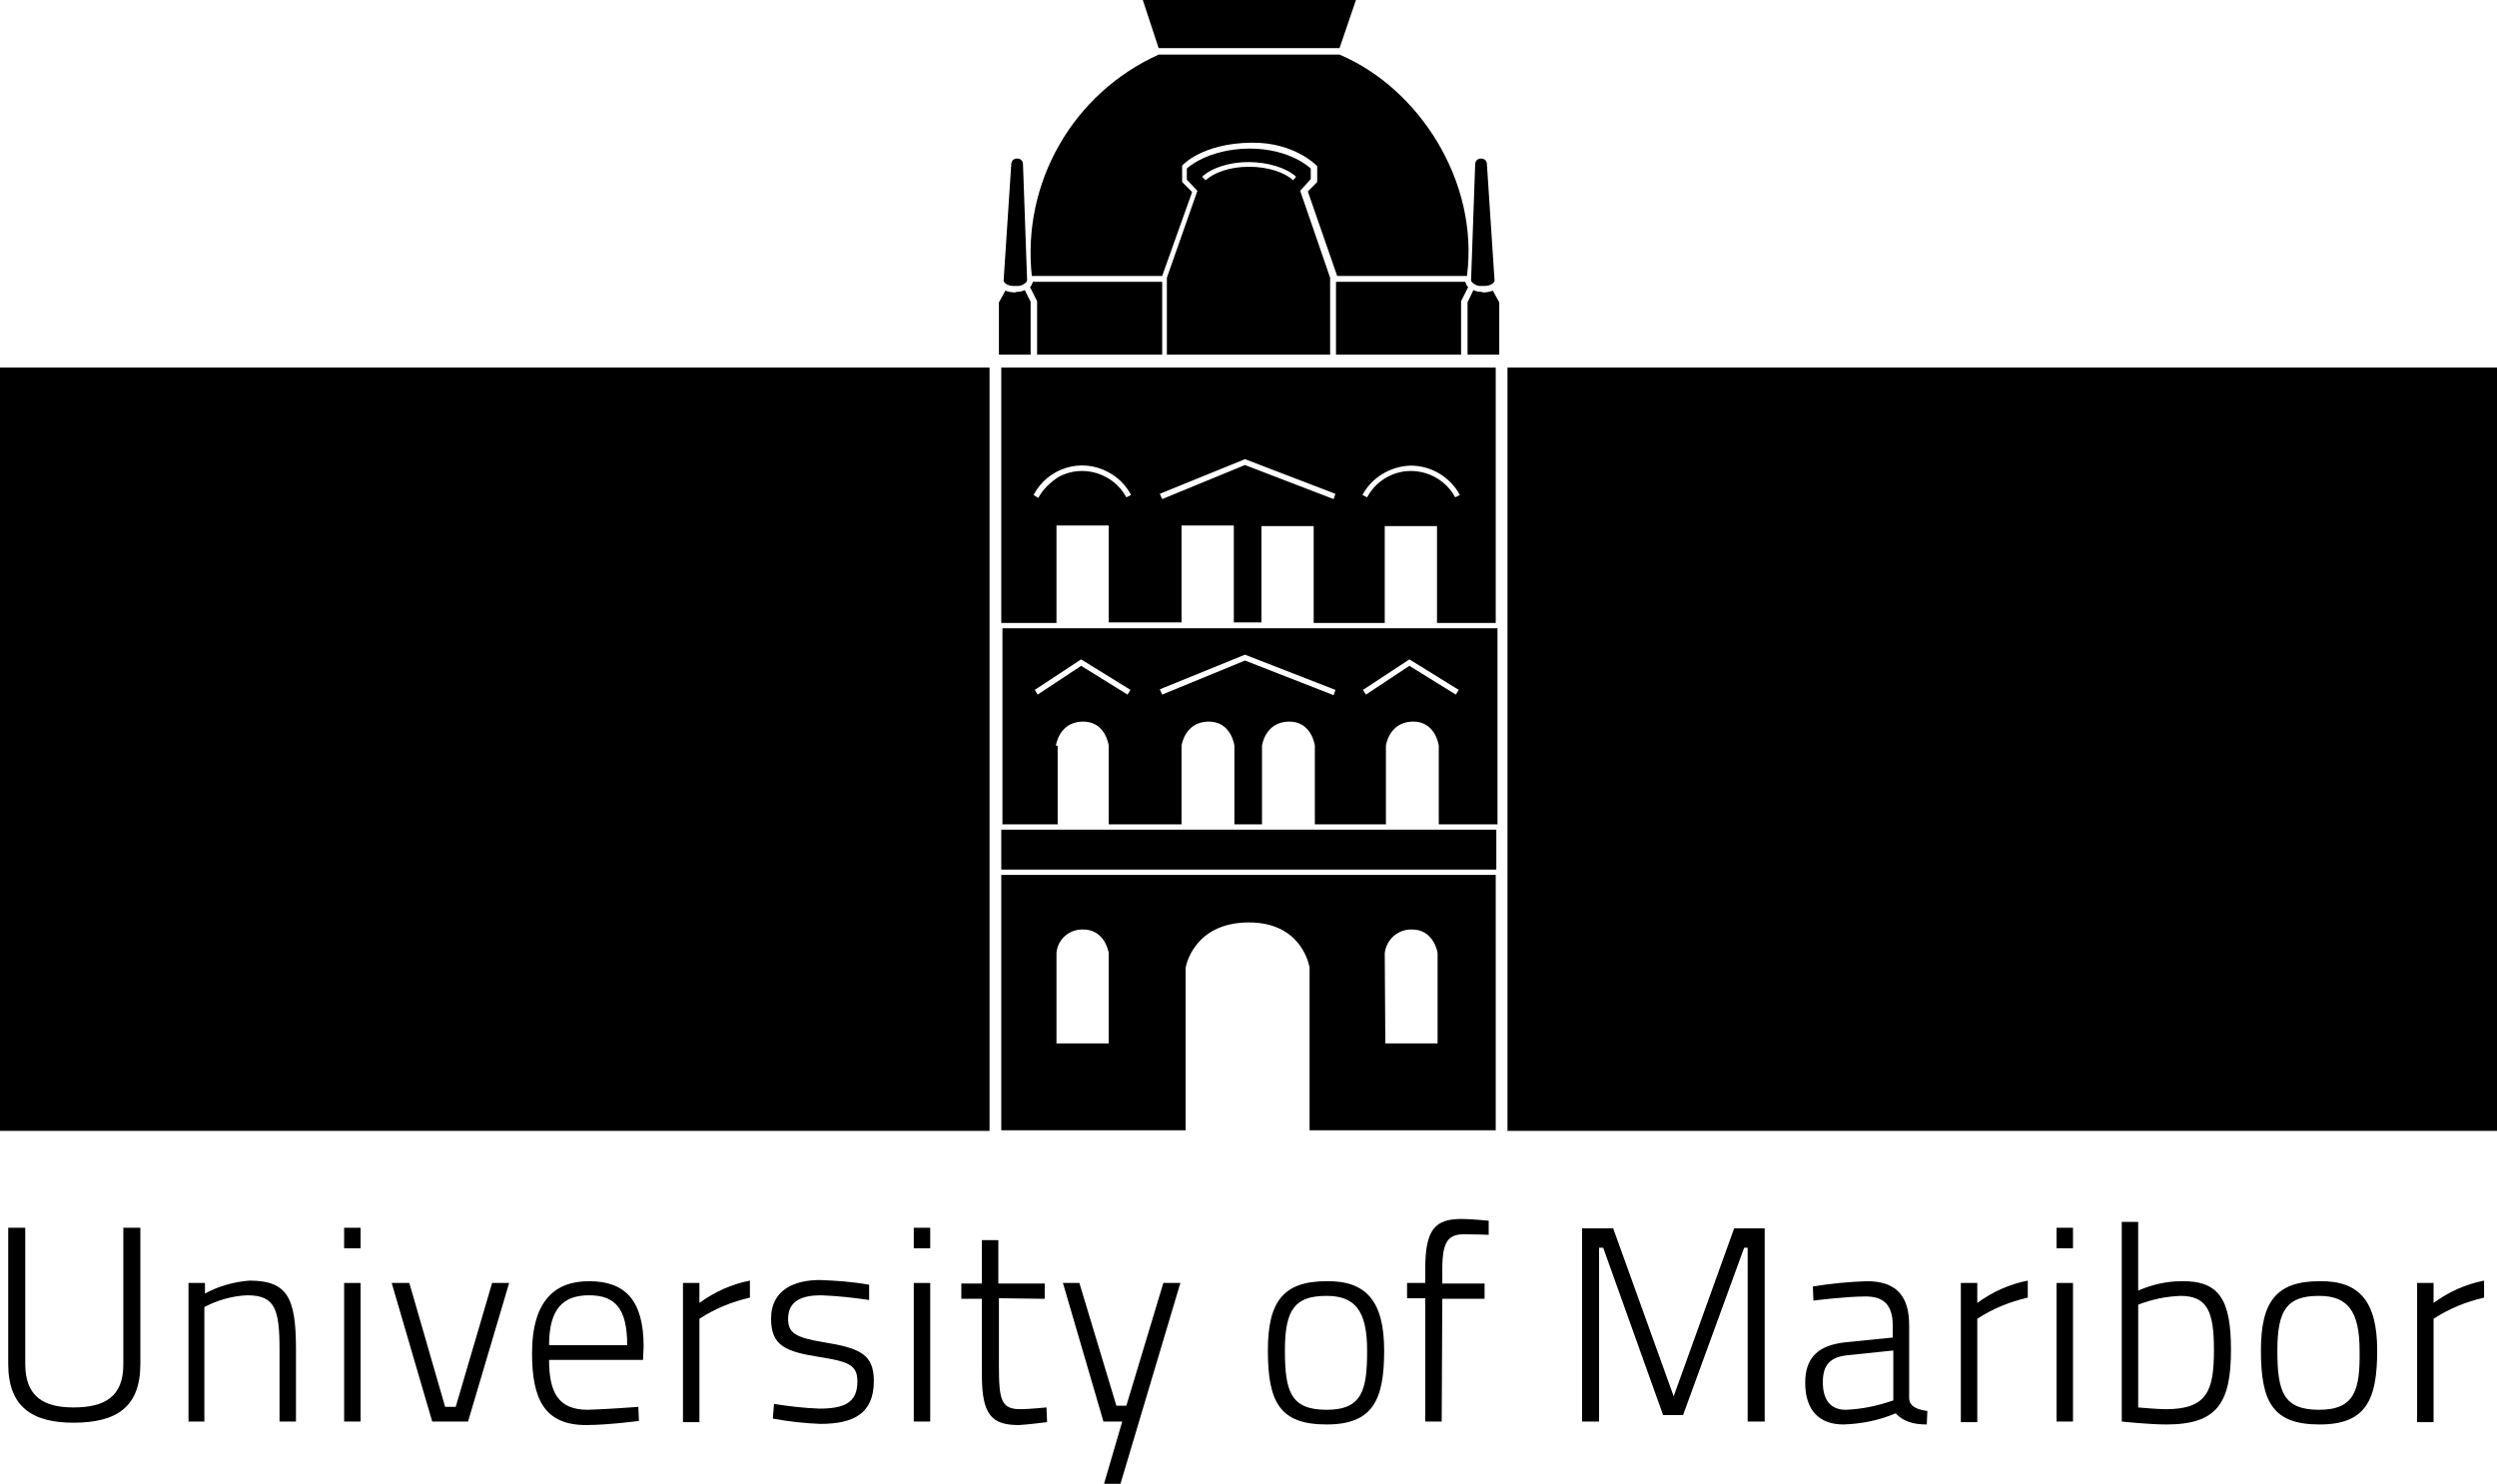 <?xml version="1.0" encoding="utf-8"?>
<!-- Generator: Adobe Illustrator 26.0.2, SVG Export Plug-In . SVG Version: 6.00 Build 0)  -->
<svg version="1.1" id="Layer_1" xmlns="http://www.w3.org/2000/svg" xmlns:xlink="http://www.w3.org/1999/xlink" x="0px" y="0px"
	 viewBox="0 0 425.2 252.7" style="enable-background:new 0 0 425.2 252.7;" xml:space="preserve">
<path d="M252.2,49.7c-0.5,0-0.9-0.1-1.3-0.3l-1,2.1v8.9h5.4v-8.9l-1.1-2c-0.5,0.2-1.1,0.3-1.6,0.3L252.2,49.7z"/>
<path d="M254.5,47.8L253.2,28c0-0.6-0.4-1-1-1s-1,0.4-1,1l-0.7,19.7c0,0.2,0.2,0.5,0.6,0.7c0.3,0.2,0.6,0.3,1,0.3h0.7
	C253.9,48.7,254.5,48.1,254.5,47.8z"/>
<path d="M252.2,48.8h0.2c0.1,0,0.2,0,0.3,0h-0.7C252.1,48.8,252.2,48.8,252.2,48.8z"/>
<path d="M173.2,49.7c0.5,0,0.9-0.1,1.3-0.3l1,2v9h-5.4v-8.9l1.1-2c0.5,0.2,1.1,0.3,1.6,0.3L173.2,49.7z"/>
<path d="M170.9,47.8l1.3-19.8c0-0.6,0.4-1,1-1s1,0.4,1,1l0.7,19.7c0,0.2-0.2,0.5-0.6,0.7c-0.3,0.2-0.6,0.3-1,0.3h-0.7
	C171.5,48.7,170.9,48.1,170.9,47.8z"/>
<path d="M173.2,48.8h-0.3c-0.1,0-0.2,0-0.3,0h0.7H173.2z"/>
<rect y="62.6" width="168.5" height="130"/>
<rect x="256.7" y="62.6" width="168.5" height="130"/>
<path d="M179.8,127c0,0,0.5-4,4.5-4.1s4.5,4.1,4.5,4.1v13.4h12.4V127c0,0,0.5-4,4.5-4.1s4.5,4.1,4.5,4.1v13.4h4.7V127
	c0,0,0.5-4,4.5-4.1s4.5,4.1,4.5,4.1v13.4h12.1V127c0,0,0.5-4,4.5-4.1s4.5,4.1,4.5,4.1v13.4h10V107h-84.3v33.4h9.4V127z M240,112.3
	l8.4,5.2l0,0l-0.5,0.8l-7.9-4.9l-7.4,4.9l-0.5-0.8L240,112.3z M212,111.5l15.4,6l0,0l-0.3,0.9l-15.1-5.9l-14.1,5.8l-0.4-0.9
	L212,111.5z M184.1,112.3l8.4,5.2l0,0l-0.5,0.8l-7.9-4.9l-7.4,4.9l-0.5-0.8L184.1,112.3z"/>
<path d="M179.9,89.5h8.9v16.5h12.4V89.5h8.9v16.5h4.7V89.6h8.9v16.5h12.1V89.6h8.9v16.5h10V62.6h-84.2v43.5h9.4L179.9,89.5z
	 M240.2,79.3c3.5,0,6.7,1.9,8.4,5l-0.8,0.4c-2.2-4.1-7.4-5.7-11.5-3.5c-1.5,0.8-2.7,2-3.5,3.5l0,0l-0.8-0.4
	C233.6,81.3,236.8,79.4,240.2,79.3z M212,78.2l15.4,5.9l0,0l-0.3,0.9L212,79.2L197.9,85l-0.4-0.9L212,78.2z M176.8,84.8l-0.8-0.5
	c2.4-4.6,8.1-6.4,12.7-3.9c1.7,0.9,3,2.2,3.9,3.9l-0.8,0.4c-2.2-4.1-7.4-5.7-11.5-3.5C178.9,82.1,177.6,83.3,176.8,84.8L176.8,84.8z
	"/>
<path d="M170.5,192.5h31.4v-27.7c0,0,1.2-7.6,10.6-7.7s10.5,7.7,10.5,7.7v27.7h31.7V149h-84.2V192.5z M235.8,162.3
	c0.3-2.3,2.2-4,4.5-4c3.9-0.1,4.5,4,4.5,4v15.4h-8.9L235.8,162.3z M184.3,158.3c3.9-0.1,4.5,4,4.5,4v15.4h-8.9v-15.4
	C180.1,160,182,158.3,184.3,158.3L184.3,158.3z"/>
<rect x="170.5" y="141.3" width="84.3" height="6.8"/>
<rect x="170.5" y="106.1" width="9.4" height="0"/>
<rect x="244.7" y="106.1" width="10" height="0"/>
<rect x="223.8" y="106.1" width="12.1" height="0"/>
<rect x="210.1" y="106.1" width="4.7" height="0"/>
<rect x="188.8" y="106.1" width="12.4" height="0"/>
<polygon points="232.8,84.8 232.8,84.8 232.7,84.8 "/>
<polygon points="194.6,0 197.3,8.2 228.1,8.2 230.9,0 "/>
<path d="M228.1,9.3h-30.8c-14.6,6.6-23.3,21.8-21.6,37.7h22.2l5.1-14.3l-1.7-1.7v-2.8c0,0,3.3-3.8,11.8-3.9c7.4-0.1,11.2,4,11.2,4
	V31l-1.6,1.6l5,14.4h22.1C251.9,30.9,241.6,15,228.1,9.3z"/>
<path d="M250,48.9c-0.2-0.2-0.4-0.6-0.5-0.9h-22v12.4h21.3v-9.1L250,48.9z"/>
<path d="M175.4,48.9c0.2-0.2,0.4-0.6,0.5-0.9h22v12.4h-21.3v-9.1L175.4,48.9z"/>
<path d="M221.4,32.5l1.8-2v-1.8c0,0-3.4-3.4-10.5-3.4c-7.2,0.1-10.6,3.4-10.6,3.4v1.9l1.8,1.9l-5.2,14.8v13.1h27.8V47.3L221.4,32.5z
	 M220.2,30.7c-1.4-1.3-4.2-2.3-7.5-2.3s-6,1-7.4,2.3l-0.6-0.6c1.6-1.5,4.6-2.5,7.9-2.5s6.5,1,8.1,2.5L220.2,30.7z"/>
<path d="M12.5,239.7c5.3,0,8.5-1.8,8.5-7.3v-23.3h2.9v23.2c0,7.3-4,10-11.4,10c-7,0-11.1-2.7-11.1-10v-23.2h2.9v23.2
	C4.3,237.9,7.5,239.7,12.5,239.7z"/>
<path d="M32.1,242.1v-23.6h2.8v1.8c2.4-1.3,5-2,7.6-2.2c6.5,0,7.9,3,7.9,11.7v12.3h-2.8v-12.3c0-6.9-0.8-9.2-5.5-9.2
	c-2.5,0.1-5,0.8-7.3,2v19.5H32.1z"/>
<path d="M58.6,209.1h2.8v3.5h-2.8V209.1z M58.6,218.5h2.8v23.6h-2.8V218.5z"/>
<path d="M69.7,218.5l6.1,21.1h1.8l6.2-21.1h2.9l-7,23.6h-6.1l-6.9-23.6H69.7z"/>
<path d="M108.7,239.6l0.1,2.4c0,0-5.3,0.7-9,0.7c-7,0-9.2-4.3-9.2-12.2c0-9.1,4-12.3,9.7-12.3c6.1,0,9.3,3.2,9.3,11.1l-0.1,2.3h-16
	c0,5.6,1.6,8.5,6.6,8.5C103.5,240,108.7,239.6,108.7,239.6z M106.8,229.1c0-6.2-2-8.5-6.5-8.5s-6.8,2.4-6.8,8.5H106.8z"/>
<path d="M116.3,218.5h2.8v3.4c2.6-1.9,5.5-3.2,8.6-3.8v2.9c-3.1,0.7-6,1.9-8.6,3.6v17.6h-2.8V218.5z"/>
<path d="M148,221.4c-2.7-0.4-5.4-0.7-8.2-0.8c-3,0-5.6,0.8-5.6,4c0,2.4,1.2,3.2,6.1,4c6.2,1,8.5,2.1,8.5,6.6c0,5.5-3.4,7.3-9.1,7.3
	c-2.7-0.1-5.4-0.4-8.1-0.9l0.2-2.5c2.5,0.4,5.1,0.7,7.7,0.8c4.1,0,6.5-0.9,6.5-4.6c0-2.8-1.4-3.4-6.5-4.2c-5.7-0.9-8.2-1.9-8.2-6.5
	c0-5.1,4.2-6.6,8.3-6.6c2.8,0.1,5.6,0.3,8.4,0.8L148,221.4z"/>
<path d="M155.6,209.1h2.8v3.5h-2.8V209.1z M155.6,218.5h2.8v23.6h-2.8V218.5z"/>
<path d="M170.1,221.1v11.5c0,5.9,0.4,7.4,3.7,7.4c1.3,0,4.4-0.3,4.4-0.3l0.1,2.5c-1.6,0.2-3.2,0.4-4.8,0.5c-4.6,0-6.3-1.7-6.3-8.5
	v-13h-3.5v-2.6h3.5v-7.4h2.8v7.4h7.9v2.6L170.1,221.1z"/>
<path d="M183.8,218.5l6.3,20.9h1.7l6.3-20.9h2.9l-10.2,34.2H188l3.1-10.6h-3.2l-6.9-23.6L183.8,218.5z"/>
<path d="M235.7,230c0,8.4-1.9,12.6-9.8,12.6s-10-3.7-10-12.6c0-8.3,2.6-11.8,10-11.8C232.7,218.1,235.7,221.7,235.7,230z M232.8,230
	c0-6.8-2.1-9.3-6.9-9.3c-5.4,0-7.1,2.3-7.1,9.3s1,10.1,7.1,10.1S232.8,236.7,232.8,230z"/>
<path d="M245.5,242.1h-2.8v-21h-3.1v-2.6h3.1v-2.4c0-6.8,1.7-8.5,6.2-8.5c1.6,0,4.6,0.3,4.6,0.3v2.4c0,0-2.8-0.1-4.1-0.1
	c-2.8,0-3.8,1.2-3.8,6v2.4h7.2v2.6h-7.2L245.5,242.1z"/>
<path d="M269.4,209.2h5.3l10.3,28.6l10.3-28.6h5.2v32.9h-2.9v-29.6H297L286.6,241h-3.4L273,212.5h-0.7v29.6h-2.9L269.4,209.2z"/>
<path d="M325.1,238.2c0.1,1.4,1.5,1.9,3.1,2.1l-0.1,2.3c-2.3,0-4-0.5-5.3-1.9c-2.8,1.2-5.8,1.8-8.9,1.9c-4.1,0-6.5-2.4-6.5-7.1
	c0-4.3,2.2-6.4,6.9-6.9l8-0.8v-2.1c0-3.5-1.6-4.9-4.6-4.9c-3.4,0-8.9,0.7-8.9,0.7l-0.1-2.4c3.1-0.5,6.1-0.8,9.2-0.9
	c4.9,0,7.2,2.4,7.2,7.5V238.2z M314.7,230.8c-3.2,0.3-4.3,1.8-4.3,4.6c0,3,1.3,4.7,3.9,4.7c2.8-0.1,5.5-0.7,8.1-1.6V230L314.7,230.8
	z"/>
<path d="M333.9,218.5h2.8v3.4c2.6-1.9,5.5-3.2,8.6-3.8v2.9c-3.1,0.7-6,1.9-8.6,3.6v17.6h-2.8V218.5z"/>
<path d="M350.2,209.1h2.8v3.5h-2.8V209.1z M350.2,218.5h2.8v23.6h-2.8V218.5z"/>
<path d="M379.9,229.9c0,9.1-2.4,12.7-11,12.7c-3,0-7.6-0.5-7.6-0.5v-34h2.8v11.7c2.3-1,4.8-1.6,7.4-1.6
	C378,218.1,379.9,221.5,379.9,229.9z M377,229.9c0-6.5-1.1-9.2-5.7-9.2c-2.5,0.1-4.9,0.6-7.2,1.5v17.5c0,0,3.3,0.3,4.7,0.3
	C375.9,240,377,236.8,377,229.9L377,229.9z"/>
<path d="M404.8,230c0,8.4-1.9,12.6-9.8,12.6s-10-3.7-10-12.6c0-8.3,2.6-11.8,10-11.8C401.8,218.1,404.8,221.7,404.8,230z M401.8,230
	c0-6.8-2.1-9.3-6.9-9.3c-5.4,0-7.1,2.3-7.1,9.3s1,10.1,7.1,10.1S401.9,236.7,401.8,230L401.8,230z"/>
<path d="M411.6,218.5h2.8v3.4c2.6-1.9,5.5-3.2,8.6-3.8v2.9c-3.1,0.7-6,1.9-8.6,3.6v17.6h-2.8V218.5z"/>
</svg>
